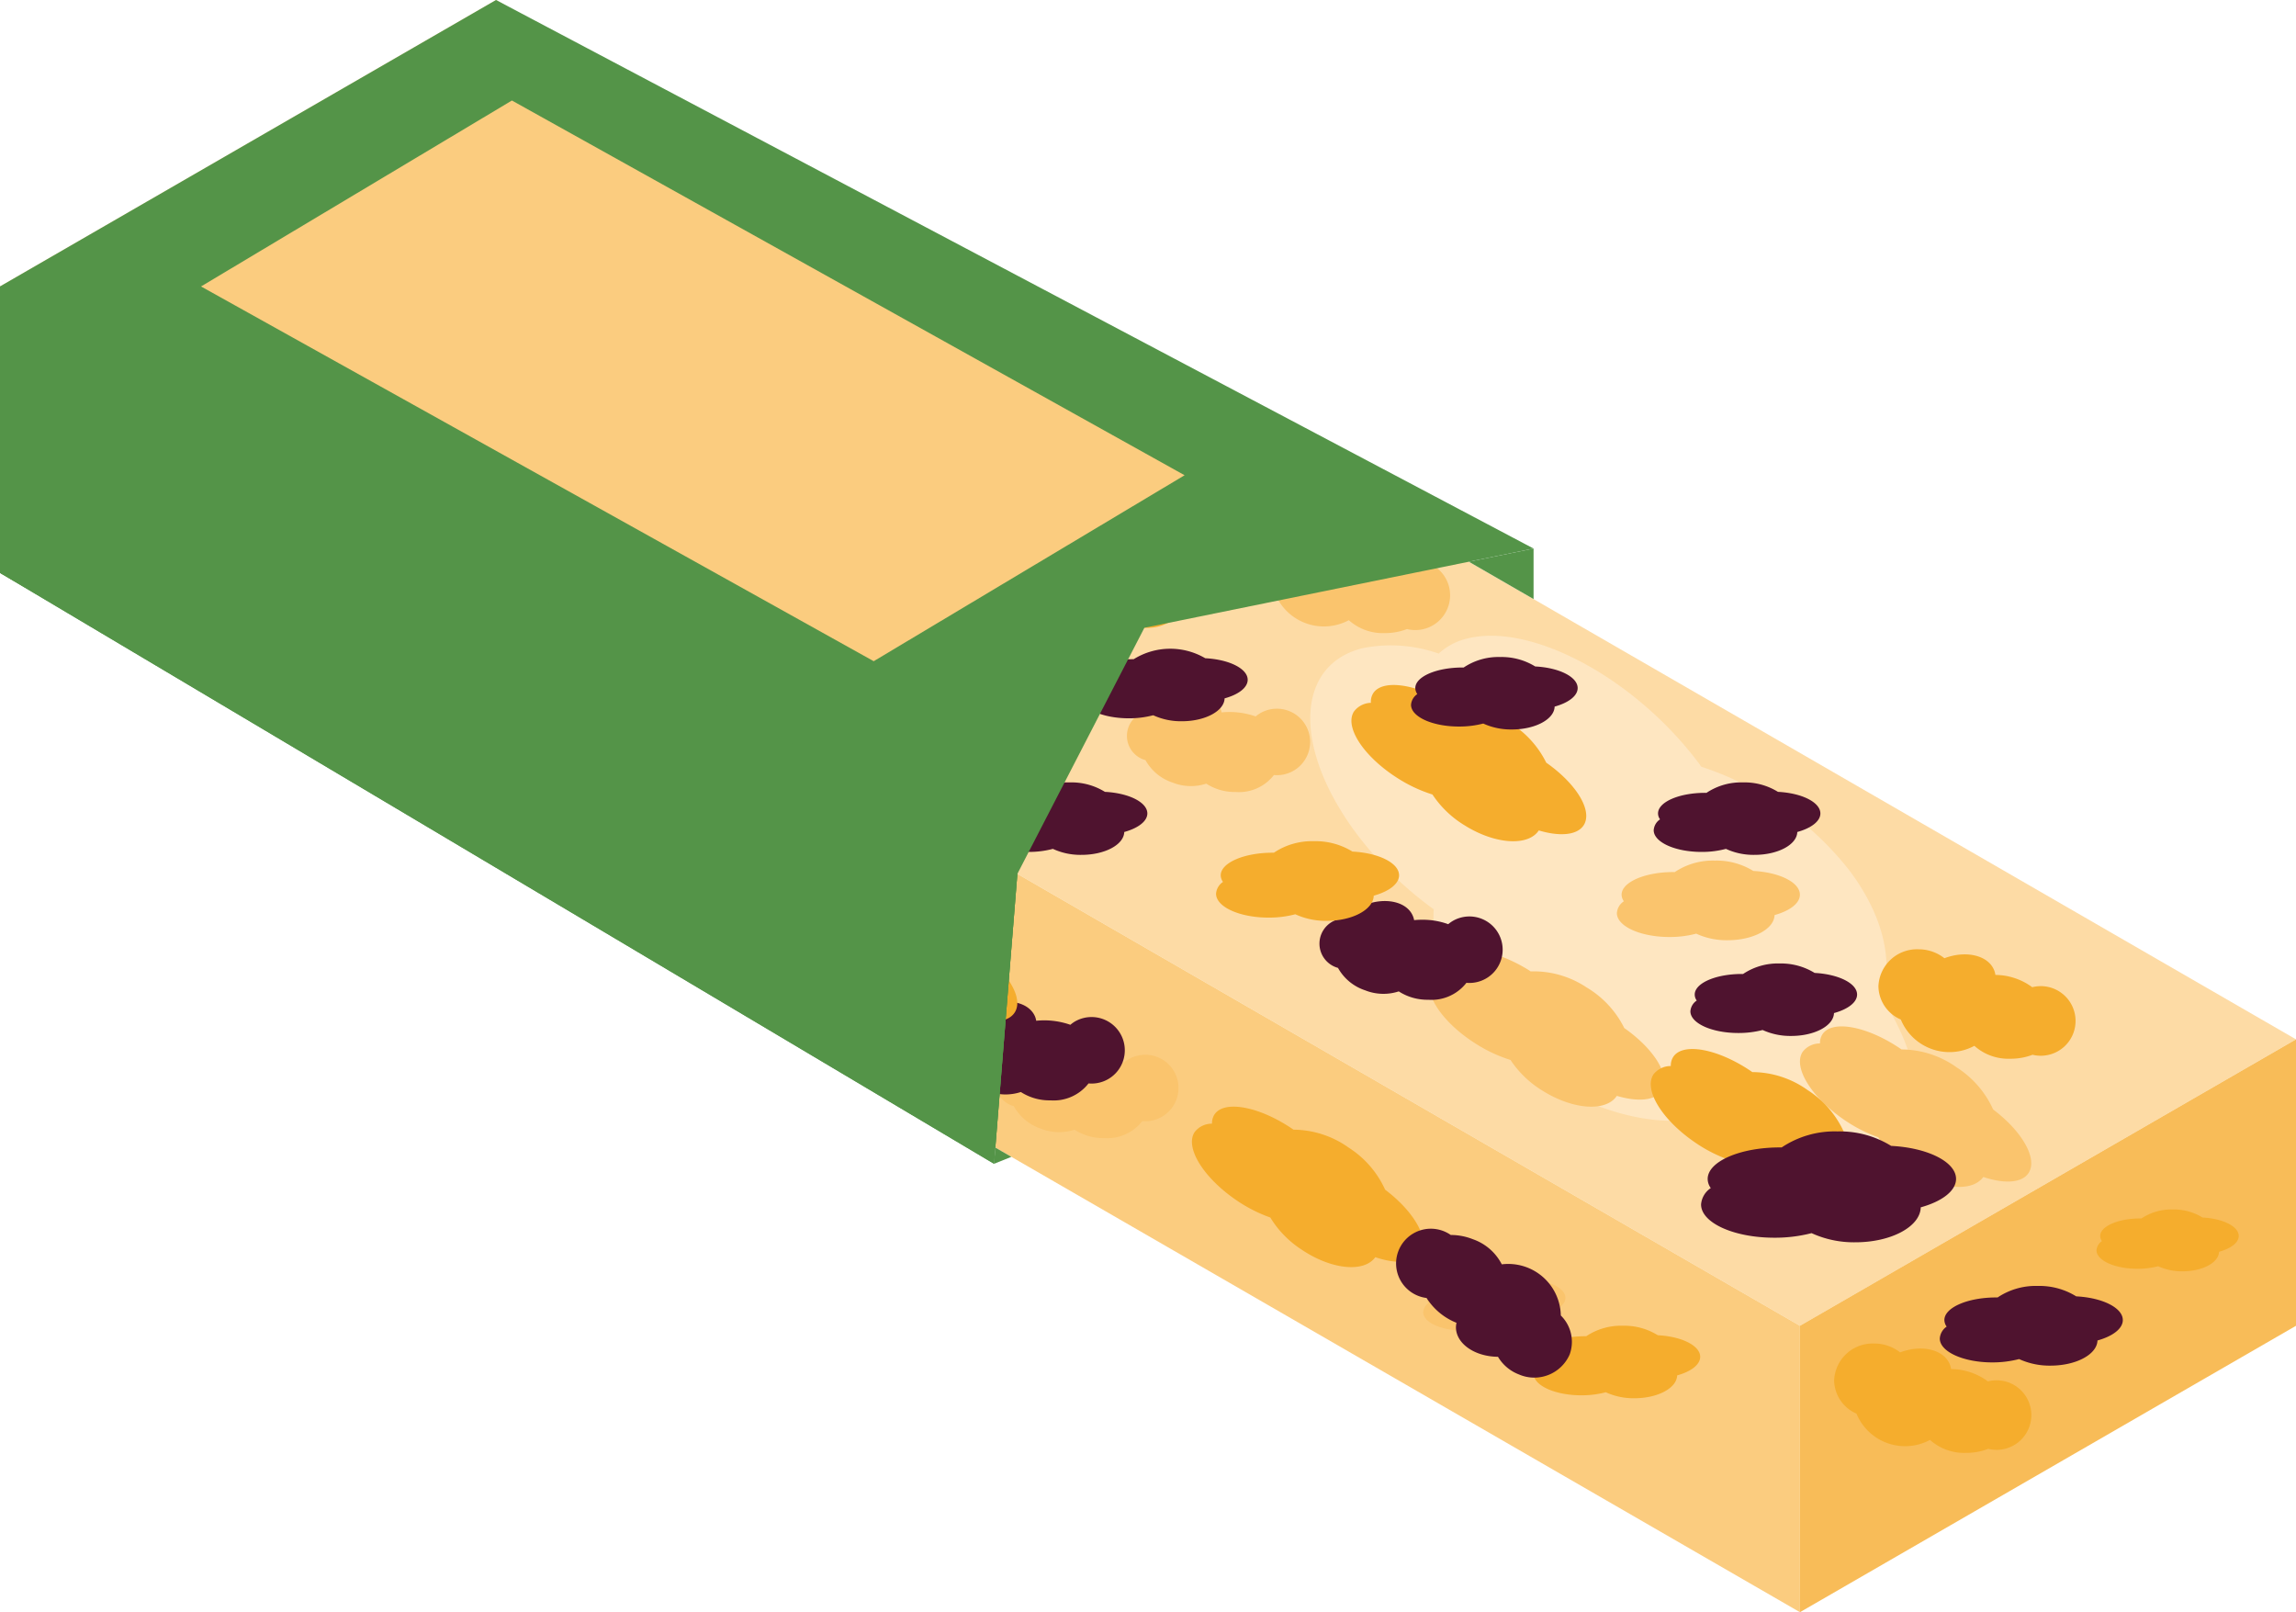 <svg xmlns="http://www.w3.org/2000/svg" width="200.831" height="141" viewBox="0 0 200.831 141"><defs><style>.a{fill:#fddba5;}.b{fill:#fee6c1;}.c{fill:#fbcc7f;}.d{fill:#fac46d;}.e{fill:#f8bc58;}.f{fill:#4f132f;}.g{fill:#f5ad2d;}.h{fill:#549448;}</style></defs><g transform="translate(-51.852 -604.241)"><path class="a" d="M209.293,720.191l-157.441-90.9,43.389-25.051,157.441,90.9Z" transform="translate(0 0)"/><path class="b" d="M85.838,616.839a5.624,5.624,0,0,1,2.509-1.32c5.6-1.4,14.648,3.466,20.22,10.876.086.111.156.227.242.337a27.278,27.278,0,0,1,12.966,9.087c2.982,3.969,3.848,7.974,2.831,11.128,4.5,6.941,3.939,13.349-1.562,14.724-3.874.972-9.238-.806-14.069-4.262-6.3,1.461-15.389-2.68-20.4-9.344-2.347-3.128-3.37-6.252-3.168-8.861a31.77,31.77,0,0,1-6.695-6.538c-5.652-7.521-5.445-14.82.469-16.3A12.593,12.593,0,0,1,85.838,616.839Z" transform="translate(91.854 44.564)"/><path class="c" d="M209.293,725.164l-157.441-90.9V609.214l157.441,90.9Z" transform="translate(0 20.078)"/><g transform="translate(62.877 614.737)"><path class="d" d="M73.608,616.568a3.373,3.373,0,0,1,3.5-3.234,3.653,3.653,0,0,1,2.272.776c1.894-.715,3.823-.257,4.352,1.053a1.738,1.738,0,0,1,.106.408,5.494,5.494,0,0,1,3.224,1.078,3.042,3.042,0,1,1,.025,5.9,5.3,5.3,0,0,1-1.929.352A4.453,4.453,0,0,1,82,621.772a4.608,4.608,0,0,1-6.438-2.3A3.228,3.228,0,0,1,73.608,616.568Z" transform="translate(24.957 -578.028)"/><path class="d" d="M71.421,620.01a2.2,2.2,0,0,1,2.2-2.206,4.709,4.709,0,0,1,1.728-1.164c1.834-.74,3.743-.307,4.251.967a1.653,1.653,0,0,1,.1.343,6.928,6.928,0,0,1,2.982.353,3.083,3.083,0,0,1,.393-.282,2.908,2.908,0,1,1,1.2,5.41,3.856,3.856,0,0,1-3.325,1.481,4.628,4.628,0,0,1-2.594-.73,4.313,4.313,0,0,1-2.932-.091,4.211,4.211,0,0,1-2.378-1.964A2.2,2.2,0,0,1,71.421,620.01Z" transform="translate(16.127 -566.141)"/><path class="d" d="M85.825,630.439a2.2,2.2,0,0,1,2.2-2.2,4.739,4.739,0,0,1,1.723-1.168c1.839-.736,3.743-.3,4.257.972a1.916,1.916,0,0,1,.1.343,6.356,6.356,0,0,1,.7-.041,6.527,6.527,0,0,1,2.282.393,2.533,2.533,0,0,1,.393-.282,2.906,2.906,0,0,1,2.907,5.033,2.87,2.87,0,0,1-1.7.378,3.863,3.863,0,0,1-3.325,1.481,4.645,4.645,0,0,1-2.6-.73,4.329,4.329,0,0,1-2.927-.091,4.222,4.222,0,0,1-2.383-1.965A2.2,2.2,0,0,1,85.825,630.439Z" transform="translate(74.281 -524.021)"/><path class="d" d="M69.136,626.018a2.2,2.2,0,0,1,2.2-2.2,4.736,4.736,0,0,1,1.723-1.169c1.839-.74,3.743-.307,4.257.967a1.641,1.641,0,0,1,.091.343c.232-.02.463-.035.705-.035a6.523,6.523,0,0,1,2.282.393,2.537,2.537,0,0,1,.393-.287,2.908,2.908,0,1,1,1.2,5.41,3.872,3.872,0,0,1-3.325,1.486,4.633,4.633,0,0,1-2.6-.735,4.342,4.342,0,0,1-2.932-.086,4.255,4.255,0,0,1-2.378-1.97A2.191,2.191,0,0,1,69.136,626.018Z" transform="translate(6.902 -541.885)"/><path class="d" d="M80.539,622.739a.975.975,0,0,1-.2-.574c0-1.093,2.03-1.98,4.534-1.98l.111.005a6,6,0,0,1,3.511-1.008,6.146,6.146,0,0,1,3.365.907c2.292.121,4.075,1,4.075,2.076,0,.755-.887,1.415-2.216,1.783-.03,1.214-1.859,2.2-4.11,2.2a6.353,6.353,0,0,1-2.745-.574,8.985,8.985,0,0,1-2.337.292c-2.539,0-4.6-.937-4.6-2.09A1.349,1.349,0,0,1,80.539,622.739Z" transform="translate(50.477 -554.413)"/><path class="d" d="M63.947,622.048a1.024,1.024,0,0,1-.2-.574c0-1.093,2.03-1.98,4.534-1.98h.111a6.033,6.033,0,0,1,3.511-1,6.134,6.134,0,0,1,3.365.907c2.3.116,4.08,1,4.08,2.075,0,.756-.892,1.415-2.216,1.783-.035,1.214-1.864,2.2-4.11,2.2a6.363,6.363,0,0,1-2.75-.574,9,9,0,0,1-2.337.292c-2.539,0-4.6-.937-4.6-2.09A1.349,1.349,0,0,1,63.947,622.048Z" transform="translate(-16.51 -557.203)"/><path class="d" d="M86.131,616.943a1.342,1.342,0,0,1,.257.765c0,1.456-2.705,2.635-6.04,2.635h-.156a8,8,0,0,1-4.675,1.34,8.176,8.176,0,0,1-4.488-1.209c-3.063-.156-5.435-1.335-5.435-2.766,0-1.007,1.184-1.889,2.952-2.378.045-1.622,2.478-2.932,5.481-2.932a8.5,8.5,0,0,1,3.662.766,12.078,12.078,0,0,1,3.118-.388c3.385,0,6.135,1.249,6.135,2.786A1.82,1.82,0,0,1,86.131,616.943Z" transform="translate(-7.398 -581.803)"/><path class="d" d="M77.781,615.04a1.283,1.283,0,0,1,.252.735c0,1.4-2.6,2.539-5.818,2.539l-.146,0a7.686,7.686,0,0,1-4.5,1.294,7.832,7.832,0,0,1-4.317-1.169c-2.942-.151-5.229-1.285-5.229-2.66,0-.967,1.138-1.818,2.841-2.287.045-1.561,2.388-2.816,5.274-2.816a8.124,8.124,0,0,1,3.521.736,11.642,11.642,0,0,1,3-.373c3.259,0,5.9,1.2,5.9,2.675A1.758,1.758,0,0,1,77.781,615.04Z" transform="translate(-37.956 -588.771)"/><path class="d" d="M77.1,619.508a1.283,1.283,0,0,1,.252.735c0,1.4-2.6,2.539-5.813,2.539l-.146-.005a7.7,7.7,0,0,1-4.5,1.29A7.848,7.848,0,0,1,62.57,622.9c-2.942-.151-5.229-1.285-5.229-2.66,0-.972,1.143-1.818,2.846-2.287.04-1.561,2.383-2.816,5.269-2.816a8.122,8.122,0,0,1,3.521.736,11.659,11.659,0,0,1,3-.378c3.264,0,5.9,1.2,5.9,2.68A1.758,1.758,0,0,1,77.1,619.508Z" transform="translate(-40.718 -570.732)"/><path class="d" d="M57.336,609.559a.894.894,0,0,1-.176-.519c0-1,1.849-1.8,4.126-1.8l.106.005a5.445,5.445,0,0,1,3.194-.917,5.553,5.553,0,0,1,3.063.826c2.09.106,3.712.912,3.712,1.889,0,.685-.811,1.289-2.02,1.622-.03,1.108-1.693,2-3.743,2a5.812,5.812,0,0,1-2.5-.524,8.342,8.342,0,0,1-2.126.267c-2.317,0-4.191-.851-4.191-1.9A1.236,1.236,0,0,1,57.336,609.559Z" transform="translate(-42.975 -606.325)"/><path class="d" d="M54.6,616.233a.91.91,0,0,1-.176-.524c0-.993,1.849-1.8,4.126-1.8h.106a5.445,5.445,0,0,1,3.194-.917,5.6,5.6,0,0,1,3.063.826c2.09.111,3.712.911,3.712,1.889,0,.69-.811,1.289-2.02,1.622-.03,1.108-1.693,2-3.738,2a5.838,5.838,0,0,1-2.5-.519,8.34,8.34,0,0,1-2.126.262c-2.312,0-4.191-.851-4.191-1.9A1.251,1.251,0,0,1,54.6,616.233Z" transform="translate(-54.041 -579.4)"/><path class="d" d="M84.863,623.553a1.372,1.372,0,0,1,.222-.816c.851-1.264,3.884-.7,6.775,1.249l.131.091a8.353,8.353,0,0,1,4.836,1.577,8.534,8.534,0,0,1,3.179,3.672c2.554,1.924,3.924,4.332,3.088,5.571-.589.876-2.131.942-3.949.333-.987,1.38-3.859,1.088-6.458-.67a8.925,8.925,0,0,1-2.725-2.8,12.71,12.71,0,0,1-2.922-1.486c-2.937-1.985-4.584-4.67-3.687-6A1.886,1.886,0,0,1,84.863,623.553Z" transform="translate(63.309 -542.79)"/><path class="d" d="M60.974,611.2a.747.747,0,0,1-.151-.443c0-.851,1.577-1.537,3.521-1.537h.086a4.7,4.7,0,0,1,2.73-.78,4.755,4.755,0,0,1,2.614.705c1.783.091,3.168.776,3.168,1.612,0,.589-.7,1.1-1.723,1.385-.025.947-1.446,1.708-3.194,1.708a4.958,4.958,0,0,1-2.136-.448,6.951,6.951,0,0,1-1.813.227c-1.975,0-3.576-.725-3.576-1.622A1.065,1.065,0,0,1,60.974,611.2Z" transform="translate(-27.96 -597.786)"/><path class="d" d="M75.754,614.718a.787.787,0,0,1-.071.463c-.4.751-2.111.63-3.833-.272l-.081-.045a4.667,4.667,0,0,1-2.776-.569A4.774,4.774,0,0,1,67,612.456c-1.536-.912-2.443-2.161-2.06-2.9.277-.519,1.123-.655,2.171-.428.463-.821,2.07-.842,3.622-.025a4.908,4.908,0,0,1,1.682,1.385,6.917,6.917,0,0,1,1.713.64c1.748.917,2.831,2.3,2.413,3.1A1.059,1.059,0,0,1,75.754,614.718Z" transform="translate(-10.375 -597.546)"/><path class="d" d="M77.038,629.075a.782.782,0,0,1-.151-.443c0-.851,1.577-1.537,3.521-1.537H80.5a4.675,4.675,0,0,1,2.725-.781,4.742,4.742,0,0,1,2.614.705c1.783.091,3.169.776,3.169,1.612,0,.589-.69,1.1-1.723,1.385-.025.947-1.441,1.708-3.194,1.708a4.916,4.916,0,0,1-2.131-.448,6.966,6.966,0,0,1-1.818.227c-1.975,0-3.576-.725-3.576-1.622A1.08,1.08,0,0,1,77.038,629.075Z" transform="translate(36.895 -525.619)"/><path class="d" d="M67.143,620.124a1.38,1.38,0,0,1-.272-.8c0-1.521,2.826-2.755,6.317-2.755h.156a8.382,8.382,0,0,1,4.891-1.4,8.526,8.526,0,0,1,4.69,1.264c3.194.166,5.677,1.4,5.677,2.892,0,1.053-1.239,1.975-3.088,2.483-.045,1.693-2.589,3.058-5.727,3.058a8.89,8.89,0,0,1-3.823-.8,12.681,12.681,0,0,1-3.254.4c-3.541,0-6.413-1.3-6.413-2.906A1.912,1.912,0,0,1,67.143,620.124Z" transform="translate(-4.56 -570.607)"/><path class="d" d="M78.378,622.3a1.4,1.4,0,0,1,.191-.821c.806-1.289,3.859-.836,6.815,1.008l.131.091a8.356,8.356,0,0,1,4.891,1.4,8.54,8.54,0,0,1,3.3,3.556c2.624,1.833,4.08,4.191,3.284,5.461-.554.892-2.1,1.017-3.934.469-.937,1.415-3.818,1.224-6.478-.438a8.894,8.894,0,0,1-2.821-2.7,12.673,12.673,0,0,1-2.972-1.38c-3.007-1.874-4.75-4.5-3.9-5.863A1.905,1.905,0,0,1,78.378,622.3Z" transform="translate(37.344 -548.118)"/></g><path class="e" d="M126.5,647.337,83.107,672.388V647.337L126.5,622.286Z" transform="translate(126.186 72.854)"/><path class="f" d="M68.2,625.364a2.209,2.209,0,0,1,2.206-2.206,4.731,4.731,0,0,1,1.723-1.164c1.839-.74,3.743-.307,4.257.967a2.025,2.025,0,0,1,.091.342,6.941,6.941,0,0,1,2.987.353,2.712,2.712,0,0,1,.388-.282,2.909,2.909,0,1,1,1.2,5.41,3.853,3.853,0,0,1-3.32,1.481,4.632,4.632,0,0,1-2.6-.73,4.314,4.314,0,0,1-2.932-.091,4.228,4.228,0,0,1-2.378-1.964A2.2,2.2,0,0,1,68.2,625.364Z" transform="translate(66.013 70.212)"/><path class="f" d="M74.764,623.617a2.2,2.2,0,0,1,2.2-2.206,4.729,4.729,0,0,1,1.723-1.164c1.839-.74,3.748-.307,4.257.967a1.651,1.651,0,0,1,.1.343,6.414,6.414,0,0,1,.705-.035,6.512,6.512,0,0,1,2.277.388,3.107,3.107,0,0,1,.393-.282,2.908,2.908,0,1,1,1.2,5.41,3.863,3.863,0,0,1-3.325,1.481,4.623,4.623,0,0,1-2.594-.731,4.312,4.312,0,0,1-2.932-.091,4.224,4.224,0,0,1-2.383-1.964A2.2,2.2,0,0,1,74.764,623.617Z" transform="translate(92.501 63.159)"/><path class="f" d="M63.852,618.2a2.208,2.208,0,0,1,2.2-2.206,4.725,4.725,0,0,1,1.723-1.163c1.839-.741,3.743-.307,4.257.967a1.661,1.661,0,0,1,.1.343,6.413,6.413,0,0,1,.705-.035,6.509,6.509,0,0,1,2.277.388,3.125,3.125,0,0,1,.393-.282,2.908,2.908,0,1,1,1.2,5.41,3.863,3.863,0,0,1-3.325,1.481,4.625,4.625,0,0,1-2.594-.73,4.313,4.313,0,0,1-2.932-.091,4.221,4.221,0,0,1-2.383-1.964A2.2,2.2,0,0,1,63.852,618.2Z" transform="translate(48.446 41.301)"/><g transform="translate(54.153 612.808)"><path class="g" d="M84.47,623.962a3.376,3.376,0,0,1,3.5-3.239,3.645,3.645,0,0,1,2.272.781c1.894-.715,3.828-.257,4.352,1.053a1.621,1.621,0,0,1,.106.408,5.493,5.493,0,0,1,3.224,1.073,3.044,3.044,0,1,1,.025,5.909,5.3,5.3,0,0,1-1.929.347,4.46,4.46,0,0,1-3.158-1.128,4.6,4.6,0,0,1-6.433-2.3A3.221,3.221,0,0,1,84.47,623.962Z" transform="translate(77.535 -546.266)"/><path class="g" d="M83.7,630.8a3.373,3.373,0,0,1,3.5-3.234,3.663,3.663,0,0,1,2.272.776c1.894-.715,3.823-.257,4.352,1.058a1.9,1.9,0,0,1,.106.4,5.519,5.519,0,0,1,3.224,1.078,3.042,3.042,0,1,1,.025,5.9,5.312,5.312,0,0,1-1.934.352,4.471,4.471,0,0,1-3.158-1.133,4.6,4.6,0,0,1-6.433-2.3A3.228,3.228,0,0,1,83.7,630.8Z" transform="translate(74.43 -518.631)"/><path class="g" d="M69.832,617.157a2.2,2.2,0,0,1,2.2-2.2,4.736,4.736,0,0,1,1.723-1.169c1.839-.74,3.743-.3,4.257.967a2.031,2.031,0,0,1,.1.342c.227-.02.463-.035.7-.035a6.523,6.523,0,0,1,2.282.393,2.524,2.524,0,0,1,.393-.282A2.906,2.906,0,1,1,84.39,620.2a2.866,2.866,0,0,1-1.7.373,3.865,3.865,0,0,1-3.325,1.486,4.6,4.6,0,0,1-2.6-.735,4.326,4.326,0,0,1-2.927-.085,4.244,4.244,0,0,1-2.383-1.965A2.2,2.2,0,0,1,69.832,617.157Z" transform="translate(18.437 -575.725)"/><path class="g" d="M52.309,615.013a2.2,2.2,0,0,1,2.2-2.206,4.713,4.713,0,0,1,1.728-1.169c1.839-.736,3.743-.3,4.251.972a1.644,1.644,0,0,1,.1.342,6.64,6.64,0,0,1,2.982.352,3.141,3.141,0,0,1,.393-.282,2.906,2.906,0,1,1,2.907,5.033,2.861,2.861,0,0,1-1.7.378,3.856,3.856,0,0,1-3.325,1.481,4.627,4.627,0,0,1-2.594-.73,4.312,4.312,0,0,1-2.932-.091,4.211,4.211,0,0,1-2.378-1.965A2.2,2.2,0,0,1,52.309,615.013Z" transform="translate(-52.309 -584.391)"/><path class="g" d="M73.577,622.4a1.013,1.013,0,0,1-.2-.574c0-1.093,2.03-1.98,4.534-1.98l.116,0a5.971,5.971,0,0,1,3.506-1.007,6.134,6.134,0,0,1,3.365.907c2.3.121,4.08,1,4.08,2.075,0,.756-.892,1.416-2.216,1.783-.035,1.214-1.859,2.2-4.11,2.2a6.361,6.361,0,0,1-2.75-.574,8.977,8.977,0,0,1-2.332.292c-2.544,0-4.6-.937-4.6-2.091A1.349,1.349,0,0,1,73.577,622.4Z" transform="translate(31.098 -553.836)"/><path class="g" d="M75.679,612.837a1.339,1.339,0,0,1,.257.761c0,1.461-2.705,2.639-6.04,2.639l-.156,0a7.965,7.965,0,0,1-4.675,1.345,8.132,8.132,0,0,1-4.488-1.214c-3.063-.156-5.435-1.335-5.435-2.766,0-1.008,1.184-1.889,2.952-2.378.045-1.617,2.478-2.927,5.481-2.927a8.505,8.505,0,0,1,3.662.766,12.086,12.086,0,0,1,3.118-.388c3.385,0,6.135,1.244,6.135,2.781A1.828,1.828,0,0,1,75.679,612.837Z" transform="translate(-40.871 -596.45)"/><path class="g" d="M86.148,615.04a1.277,1.277,0,0,1,.247.735c0,1.4-2.6,2.539-5.813,2.539l-.146,0a7.7,7.7,0,0,1-4.5,1.294,7.832,7.832,0,0,1-4.317-1.169c-2.942-.151-5.229-1.285-5.229-2.66,0-.967,1.138-1.818,2.841-2.287.045-1.561,2.388-2.816,5.274-2.816a8.14,8.14,0,0,1,3.521.736,11.641,11.641,0,0,1,3-.373c3.259,0,5.9,1.2,5.9,2.675A1.758,1.758,0,0,1,86.148,615.04Z" transform="translate(4.548 -586.842)"/><path class="g" d="M60.23,609.176a.894.894,0,0,1-.176-.519c0-1,1.844-1.8,4.126-1.8l.1.005a5.457,5.457,0,0,1,3.194-.917,5.559,5.559,0,0,1,3.068.826c2.085.106,3.713.912,3.713,1.889,0,.685-.811,1.29-2.02,1.622-.03,1.108-1.693,2-3.743,2a5.821,5.821,0,0,1-2.5-.524,8.13,8.13,0,0,1-2.126.267c-2.317,0-4.191-.851-4.191-1.9A1.236,1.236,0,0,1,60.23,609.176Z" transform="translate(-22.566 -605.942)"/><path class="g" d="M79.036,630.5a.9.9,0,0,1-.181-.524c0-.992,1.849-1.8,4.131-1.8h.1a5.494,5.494,0,0,1,3.194-.917,5.559,5.559,0,0,1,3.068.831c2.085.106,3.707.911,3.707,1.884,0,.69-.806,1.295-2.015,1.627-.03,1.108-1.693,2-3.743,2a5.8,5.8,0,0,1-2.5-.524,8.336,8.336,0,0,1-2.126.267c-2.317,0-4.191-.851-4.191-1.9A1.237,1.237,0,0,1,79.036,630.5Z" transform="translate(53.36 -519.879)"/><path class="g" d="M55.7,617.777a.888.888,0,0,1-.181-.519c0-1,1.849-1.8,4.126-1.8l.106.005a5.458,5.458,0,0,1,3.194-.916,5.562,5.562,0,0,1,3.068.826c2.085.106,3.707.912,3.707,1.889,0,.685-.806,1.29-2.015,1.622-.03,1.108-1.693,2-3.743,2a5.725,5.725,0,0,1-2.5-.524,8.139,8.139,0,0,1-2.131.267c-2.312,0-4.186-.851-4.186-1.9A1.246,1.246,0,0,1,55.7,617.777Z" transform="translate(-40.871 -571.217)"/><path class="g" d="M82.274,623.943a1.391,1.391,0,0,1,.222-.816c.851-1.259,3.884-.7,6.775,1.254l.131.091a8.383,8.383,0,0,1,4.836,1.572,8.578,8.578,0,0,1,3.179,3.677c2.554,1.924,3.924,4.332,3.088,5.571-.589.872-2.131.942-3.949.332-.987,1.375-3.859,1.083-6.458-.67a8.886,8.886,0,0,1-2.725-2.806,12.54,12.54,0,0,1-2.927-1.486c-2.932-1.98-4.584-4.664-3.682-6A1.915,1.915,0,0,1,82.274,623.943Z" transform="translate(61.572 -539.276)"/><path class="g" d="M74.307,624.944a1.391,1.391,0,0,1,.222-.816c.851-1.26,3.884-.7,6.775,1.249l.131.091a8.39,8.39,0,0,1,4.836,1.577,8.537,8.537,0,0,1,3.179,3.672c2.554,1.924,3.924,4.337,3.088,5.571-.589.877-2.131.947-3.949.332-.987,1.38-3.859,1.088-6.458-.67a8.817,8.817,0,0,1-2.725-2.8,12.753,12.753,0,0,1-2.927-1.486c-2.932-1.985-4.584-4.67-3.682-6A1.886,1.886,0,0,1,74.307,624.944Z" transform="translate(29.407 -535.235)"/><path class="g" d="M62.575,612.359a.746.746,0,0,1-.151-.443c0-.851,1.577-1.536,3.521-1.536h.086a5.18,5.18,0,0,1,5.345-.076c1.783.091,3.168.776,3.168,1.612,0,.589-.69,1.1-1.723,1.385-.025.947-1.446,1.708-3.194,1.708a4.958,4.958,0,0,1-2.136-.448,6.925,6.925,0,0,1-1.813.227c-1.975,0-3.576-.726-3.576-1.622A1.066,1.066,0,0,1,62.575,612.359Z" transform="translate(-12.772 -591.178)"/><path class="g" d="M88.73,628.006a.812.812,0,0,1-.151-.448c0-.851,1.577-1.536,3.521-1.536h.091a4.675,4.675,0,0,1,2.725-.781,4.742,4.742,0,0,1,2.614.7c1.783.091,3.168.781,3.168,1.612,0,.589-.69,1.1-1.723,1.385-.025.947-1.446,1.708-3.194,1.708a4.994,4.994,0,0,1-2.131-.443,7.188,7.188,0,0,1-1.818.222c-1.975,0-3.576-.725-3.576-1.622A1.063,1.063,0,0,1,88.73,628.006Z" transform="translate(92.824 -528.026)"/><path class="g" d="M62.81,617.315a1.406,1.406,0,0,1-.272-.8c0-1.521,2.826-2.755,6.317-2.755l.156.005a8.343,8.343,0,0,1,4.891-1.406,8.58,8.58,0,0,1,4.69,1.265c3.194.166,5.677,1.4,5.677,2.891,0,1.053-1.239,1.975-3.088,2.484-.045,1.693-2.589,3.063-5.727,3.063a8.88,8.88,0,0,1-3.823-.8,12.653,12.653,0,0,1-3.254.408c-3.541,0-6.412-1.3-6.412-2.912A1.9,1.9,0,0,1,62.81,617.315Z" transform="translate(-13.329 -580.039)"/><path class="g" d="M60.734,621.485a1.4,1.4,0,0,1-.272-.8c0-1.521,2.826-2.755,6.317-2.755l.156.005a8.347,8.347,0,0,1,4.891-1.405,8.524,8.524,0,0,1,4.69,1.269c3.194.161,5.677,1.39,5.677,2.886,0,1.053-1.239,1.974-3.088,2.483-.045,1.7-2.589,3.062-5.727,3.062a8.809,8.809,0,0,1-3.823-.8,12.653,12.653,0,0,1-3.254.408c-3.541,0-6.412-1.3-6.412-2.912A1.9,1.9,0,0,1,60.734,621.485Z" transform="translate(-21.71 -563.203)"/><path class="g" d="M77.021,617.693a1.392,1.392,0,0,1,.191-.821c.806-1.295,3.859-.841,6.815,1.007l.136.085a8.353,8.353,0,0,1,4.886,1.4,8.535,8.535,0,0,1,3.31,3.561c2.619,1.834,4.075,4.191,3.284,5.461-.559.892-2.1,1.017-3.934.468-.937,1.411-3.818,1.224-6.478-.438a8.915,8.915,0,0,1-2.826-2.705,12.672,12.672,0,0,1-2.972-1.38c-3-1.879-4.75-4.5-3.9-5.869A1.918,1.918,0,0,1,77.021,617.693Z" transform="translate(40.59 -564.792)"/><path class="g" d="M67.143,620.945a1.416,1.416,0,0,1,.191-.826c.806-1.29,3.859-.836,6.815,1.012l.131.086a8.355,8.355,0,0,1,4.891,1.4,8.485,8.485,0,0,1,3.3,3.562c2.624,1.833,4.08,4.191,3.284,5.455-.554.9-2.1,1.017-3.934.474-.937,1.41-3.818,1.224-6.478-.438a8.945,8.945,0,0,1-2.821-2.705,12.669,12.669,0,0,1-2.972-1.38c-3.007-1.879-4.75-4.5-3.9-5.868A1.918,1.918,0,0,1,67.143,620.945Z" transform="translate(0.71 -551.667)"/></g><path class="f" d="M91.282,636.572a3.376,3.376,0,0,1-4.433,1.753,3.639,3.639,0,0,1-1.839-1.546c-2.025-.015-3.657-1.143-3.677-2.559a1.89,1.89,0,0,1,.05-.413,5.512,5.512,0,0,1-2.619-2.171,3.041,3.041,0,1,1,2.116-5.511,5.228,5.228,0,0,1,1.924.368,4.5,4.5,0,0,1,2.539,2.2,4.6,4.6,0,0,1,5.163,4.473A3.227,3.227,0,0,1,91.282,636.572Z" transform="translate(97.87 86.125)"/><path class="f" d="M57.322,618.108a2.2,2.2,0,0,1,2.2-2.2,4.741,4.741,0,0,1,1.723-1.169c1.839-.74,3.748-.307,4.257.967a1.649,1.649,0,0,1,.1.342c.227-.02.463-.035.705-.035a6.507,6.507,0,0,1,2.277.393,3.073,3.073,0,0,1,.393-.282,2.906,2.906,0,1,1,2.907,5.032,2.856,2.856,0,0,1-1.7.373,3.865,3.865,0,0,1-3.325,1.486,4.589,4.589,0,0,1-2.594-.735,4.341,4.341,0,0,1-2.932-.086,4.229,4.229,0,0,1-2.383-1.969A2.191,2.191,0,0,1,57.322,618.108Z" transform="translate(22.083 40.917)"/><path class="f" d="M86.144,630.124a1,1,0,0,1-.2-.574c0-1.088,2.03-1.975,4.534-1.975H90.6a6,6,0,0,1,3.506-1.007,6.109,6.109,0,0,1,3.37.912c2.292.116,4.075,1,4.075,2.07,0,.761-.892,1.421-2.216,1.788-.035,1.214-1.859,2.2-4.11,2.2a6.393,6.393,0,0,1-2.745-.574,9.24,9.24,0,0,1-2.337.292c-2.544,0-4.6-.937-4.6-2.091A1.381,1.381,0,0,1,86.144,630.124Z" transform="translate(135.983 90.139)"/><path class="f" d="M82.354,622.78a1.282,1.282,0,0,1,.252.736c0,1.4-2.6,2.538-5.813,2.538l-.146,0a7.7,7.7,0,0,1-4.5,1.29,7.845,7.845,0,0,1-4.317-1.164c-2.942-.151-5.229-1.285-5.229-2.659,0-.972,1.144-1.819,2.846-2.287.04-1.562,2.383-2.816,5.269-2.816a8.164,8.164,0,0,1,3.526.735,11.6,11.6,0,0,1,2.992-.378c3.264,0,5.9,1.2,5.9,2.68A1.759,1.759,0,0,1,82.354,622.78Z" transform="translate(43.383 57.215)"/><path class="f" d="M81.759,624.209a.908.908,0,0,1-.176-.524c0-1,1.844-1.8,4.126-1.8l.106,0a5.446,5.446,0,0,1,3.194-.917,5.6,5.6,0,0,1,3.063.826c2.09.111,3.713.912,3.713,1.889,0,.69-.811,1.29-2.02,1.622-.03,1.108-1.693,2-3.743,2a5.817,5.817,0,0,1-2.5-.519,8.348,8.348,0,0,1-2.126.262c-2.317,0-4.191-.851-4.191-1.9A1.237,1.237,0,0,1,81.759,624.209Z" transform="translate(118.506 67.538)"/><path class="f" d="M81.122,621.059a.881.881,0,0,1-.176-.519c0-1,1.849-1.8,4.126-1.8l.106.005a5.445,5.445,0,0,1,3.194-.917,5.555,5.555,0,0,1,3.063.826c2.09.106,3.712.912,3.712,1.889,0,.685-.811,1.289-2.02,1.622-.03,1.109-1.693,2-3.743,2a5.741,5.741,0,0,1-2.5-.524,8.128,8.128,0,0,1-2.126.267c-2.317,0-4.191-.851-4.191-1.9A1.246,1.246,0,0,1,81.122,621.059Z" transform="translate(115.934 54.841)"/><path class="f" d="M64.033,613.89a.947.947,0,0,1-.176-.524c0-1,1.849-1.8,4.126-1.8l.106.005a5.445,5.445,0,0,1,3.194-.917,5.554,5.554,0,0,1,3.063.826c2.09.106,3.713.911,3.713,1.889,0,.685-.811,1.289-2.015,1.622-.03,1.108-1.693,2-3.743,2a5.845,5.845,0,0,1-2.5-.519,8.36,8.36,0,0,1-2.126.262c-2.312,0-4.191-.851-4.191-1.9A1.252,1.252,0,0,1,64.033,613.89Z" transform="translate(46.94 25.878)"/><path class="f" d="M53.891,615.939a.894.894,0,0,1-.176-.519c0-1,1.844-1.8,4.126-1.8l.1.005a5.456,5.456,0,0,1,3.194-.917,5.558,5.558,0,0,1,3.068.826c2.085.106,3.713.911,3.713,1.889,0,.685-.811,1.289-2.02,1.622-.03,1.108-1.693,2-3.743,2a5.816,5.816,0,0,1-2.5-.524,8.334,8.334,0,0,1-2.126.267c-2.317,0-4.191-.851-4.191-1.9A1.237,1.237,0,0,1,53.891,615.939Z" transform="translate(5.994 34.17)"/><path class="f" d="M76.907,618.888a.947.947,0,0,1-.176-.524c0-1,1.849-1.8,4.126-1.8l.106,0a5.446,5.446,0,0,1,3.194-.917,5.6,5.6,0,0,1,3.063.826c2.09.105,3.713.912,3.713,1.889,0,.69-.811,1.289-2.015,1.622-.03,1.108-1.693,2-3.743,2a5.844,5.844,0,0,1-2.5-.519,8.307,8.307,0,0,1-2.126.262c-2.312,0-4.191-.851-4.191-1.9A1.252,1.252,0,0,1,76.907,618.888Z" transform="translate(98.917 46.056)"/><path class="f" d="M69.435,621.059a.882.882,0,0,1-.176-.519c0-1,1.849-1.8,4.126-1.8l.106.005a5.446,5.446,0,0,1,3.194-.917,5.555,5.555,0,0,1,3.063.826c2.09.106,3.712.912,3.712,1.889,0,.685-.811,1.289-2.02,1.622-.03,1.109-1.693,2-3.743,2a5.741,5.741,0,0,1-2.5-.524,8.128,8.128,0,0,1-2.126.267c-2.317,0-4.191-.851-4.191-1.9A1.246,1.246,0,0,1,69.435,621.059Z" transform="translate(68.75 54.841)"/><path class="f" d="M71.178,618.744A.9.9,0,0,1,71,618.22c0-.992,1.844-1.8,4.126-1.8h.1a6.048,6.048,0,0,1,6.261-.086c2.09.106,3.713.912,3.713,1.884,0,.69-.811,1.295-2.02,1.627-.03,1.1-1.693,2-3.743,2a5.813,5.813,0,0,1-2.5-.524,8.336,8.336,0,0,1-2.126.267c-2.317,0-4.191-.851-4.191-1.9A1.237,1.237,0,0,1,71.178,618.744Z" transform="translate(75.787 45.475)"/><path class="f" d="M70.8,614.587a.763.763,0,0,1-.151-.448c0-.847,1.577-1.536,3.521-1.536l.086,0a4.668,4.668,0,0,1,2.73-.786,4.784,4.784,0,0,1,2.614.705c1.783.1,3.168.781,3.168,1.612,0,.589-.69,1.1-1.723,1.385-.025.947-1.446,1.708-3.194,1.708a4.96,4.96,0,0,1-2.136-.443,7.133,7.133,0,0,1-1.813.227c-1.975,0-3.576-.731-3.576-1.627A1.048,1.048,0,0,1,70.8,614.587Z" transform="translate(74.592 30.601)"/><path class="f" d="M58.145,612.54a.783.783,0,0,1-.151-.443c0-.851,1.577-1.536,3.521-1.536h.091a4.639,4.639,0,0,1,2.725-.781,4.775,4.775,0,0,1,2.619.705c1.778.091,3.163.776,3.163,1.612,0,.584-.69,1.1-1.718,1.385-.03.942-1.446,1.708-3.2,1.708a4.916,4.916,0,0,1-2.131-.448,6.966,6.966,0,0,1-1.818.227c-1.975,0-3.571-.725-3.571-1.622A1.064,1.064,0,0,1,58.145,612.54Z" transform="translate(23.516 22.361)"/><path class="f" d="M82.241,628.838a1.384,1.384,0,0,1-.272-.8c0-1.521,2.826-2.755,6.312-2.755l.161,0a8.33,8.33,0,0,1,4.886-1.4,8.524,8.524,0,0,1,4.69,1.265c3.194.161,5.677,1.4,5.677,2.886,0,1.053-1.239,1.975-3.088,2.488-.045,1.693-2.589,3.057-5.722,3.057a8.909,8.909,0,0,1-3.828-.8,12.866,12.866,0,0,1-3.254.4c-3.541,0-6.412-1.3-6.412-2.911A1.9,1.9,0,0,1,82.241,628.838Z" transform="translate(119.253 79.311)"/><path class="f" d="M61.846,610.454a2.2,2.2,0,0,1,2.206-2.2,4.737,4.737,0,0,1,1.723-1.169c1.839-.735,3.743-.3,4.257.972a1.906,1.906,0,0,1,.091.343,6.65,6.65,0,0,1,2.982.353,3.083,3.083,0,0,1,.393-.282,2.907,2.907,0,1,1,1.2,5.41,3.853,3.853,0,0,1-3.32,1.481,4.632,4.632,0,0,1-2.6-.731,4.342,4.342,0,0,1-2.932-.091,4.229,4.229,0,0,1-2.378-1.964A2.2,2.2,0,0,1,61.846,610.454Z" transform="translate(40.347 10.031)"/><path class="h" d="M185.993,652.216l-34.041,6.928L140.841,680.67l-1.928,23.937L51.852,654.343V629.292l43.389-25.051Z" transform="translate(0 0)"/><path class="h" d="M140.841,660.592,51.852,609.214v25.051L138.8,685.948Z" transform="translate(0 20.078)"/><path class="h" d="M140.841,660.592,51.852,609.214v25.051L138.8,685.948Z" transform="translate(0 20.078)"/><path class="h" d="M83.019,613.765v4.42l-5.661-3.268Z" transform="translate(102.974 38.451)"/><path class="h" d="M69.113,625.584l1.516-.609-1.4-.81Z" transform="translate(69.687 80.442)"/><path class="c" d="M114.182,655.024,55.343,622.249l27.193-16.263,58.839,32.774Z" transform="translate(14.093 7.045)"/></g></svg>
